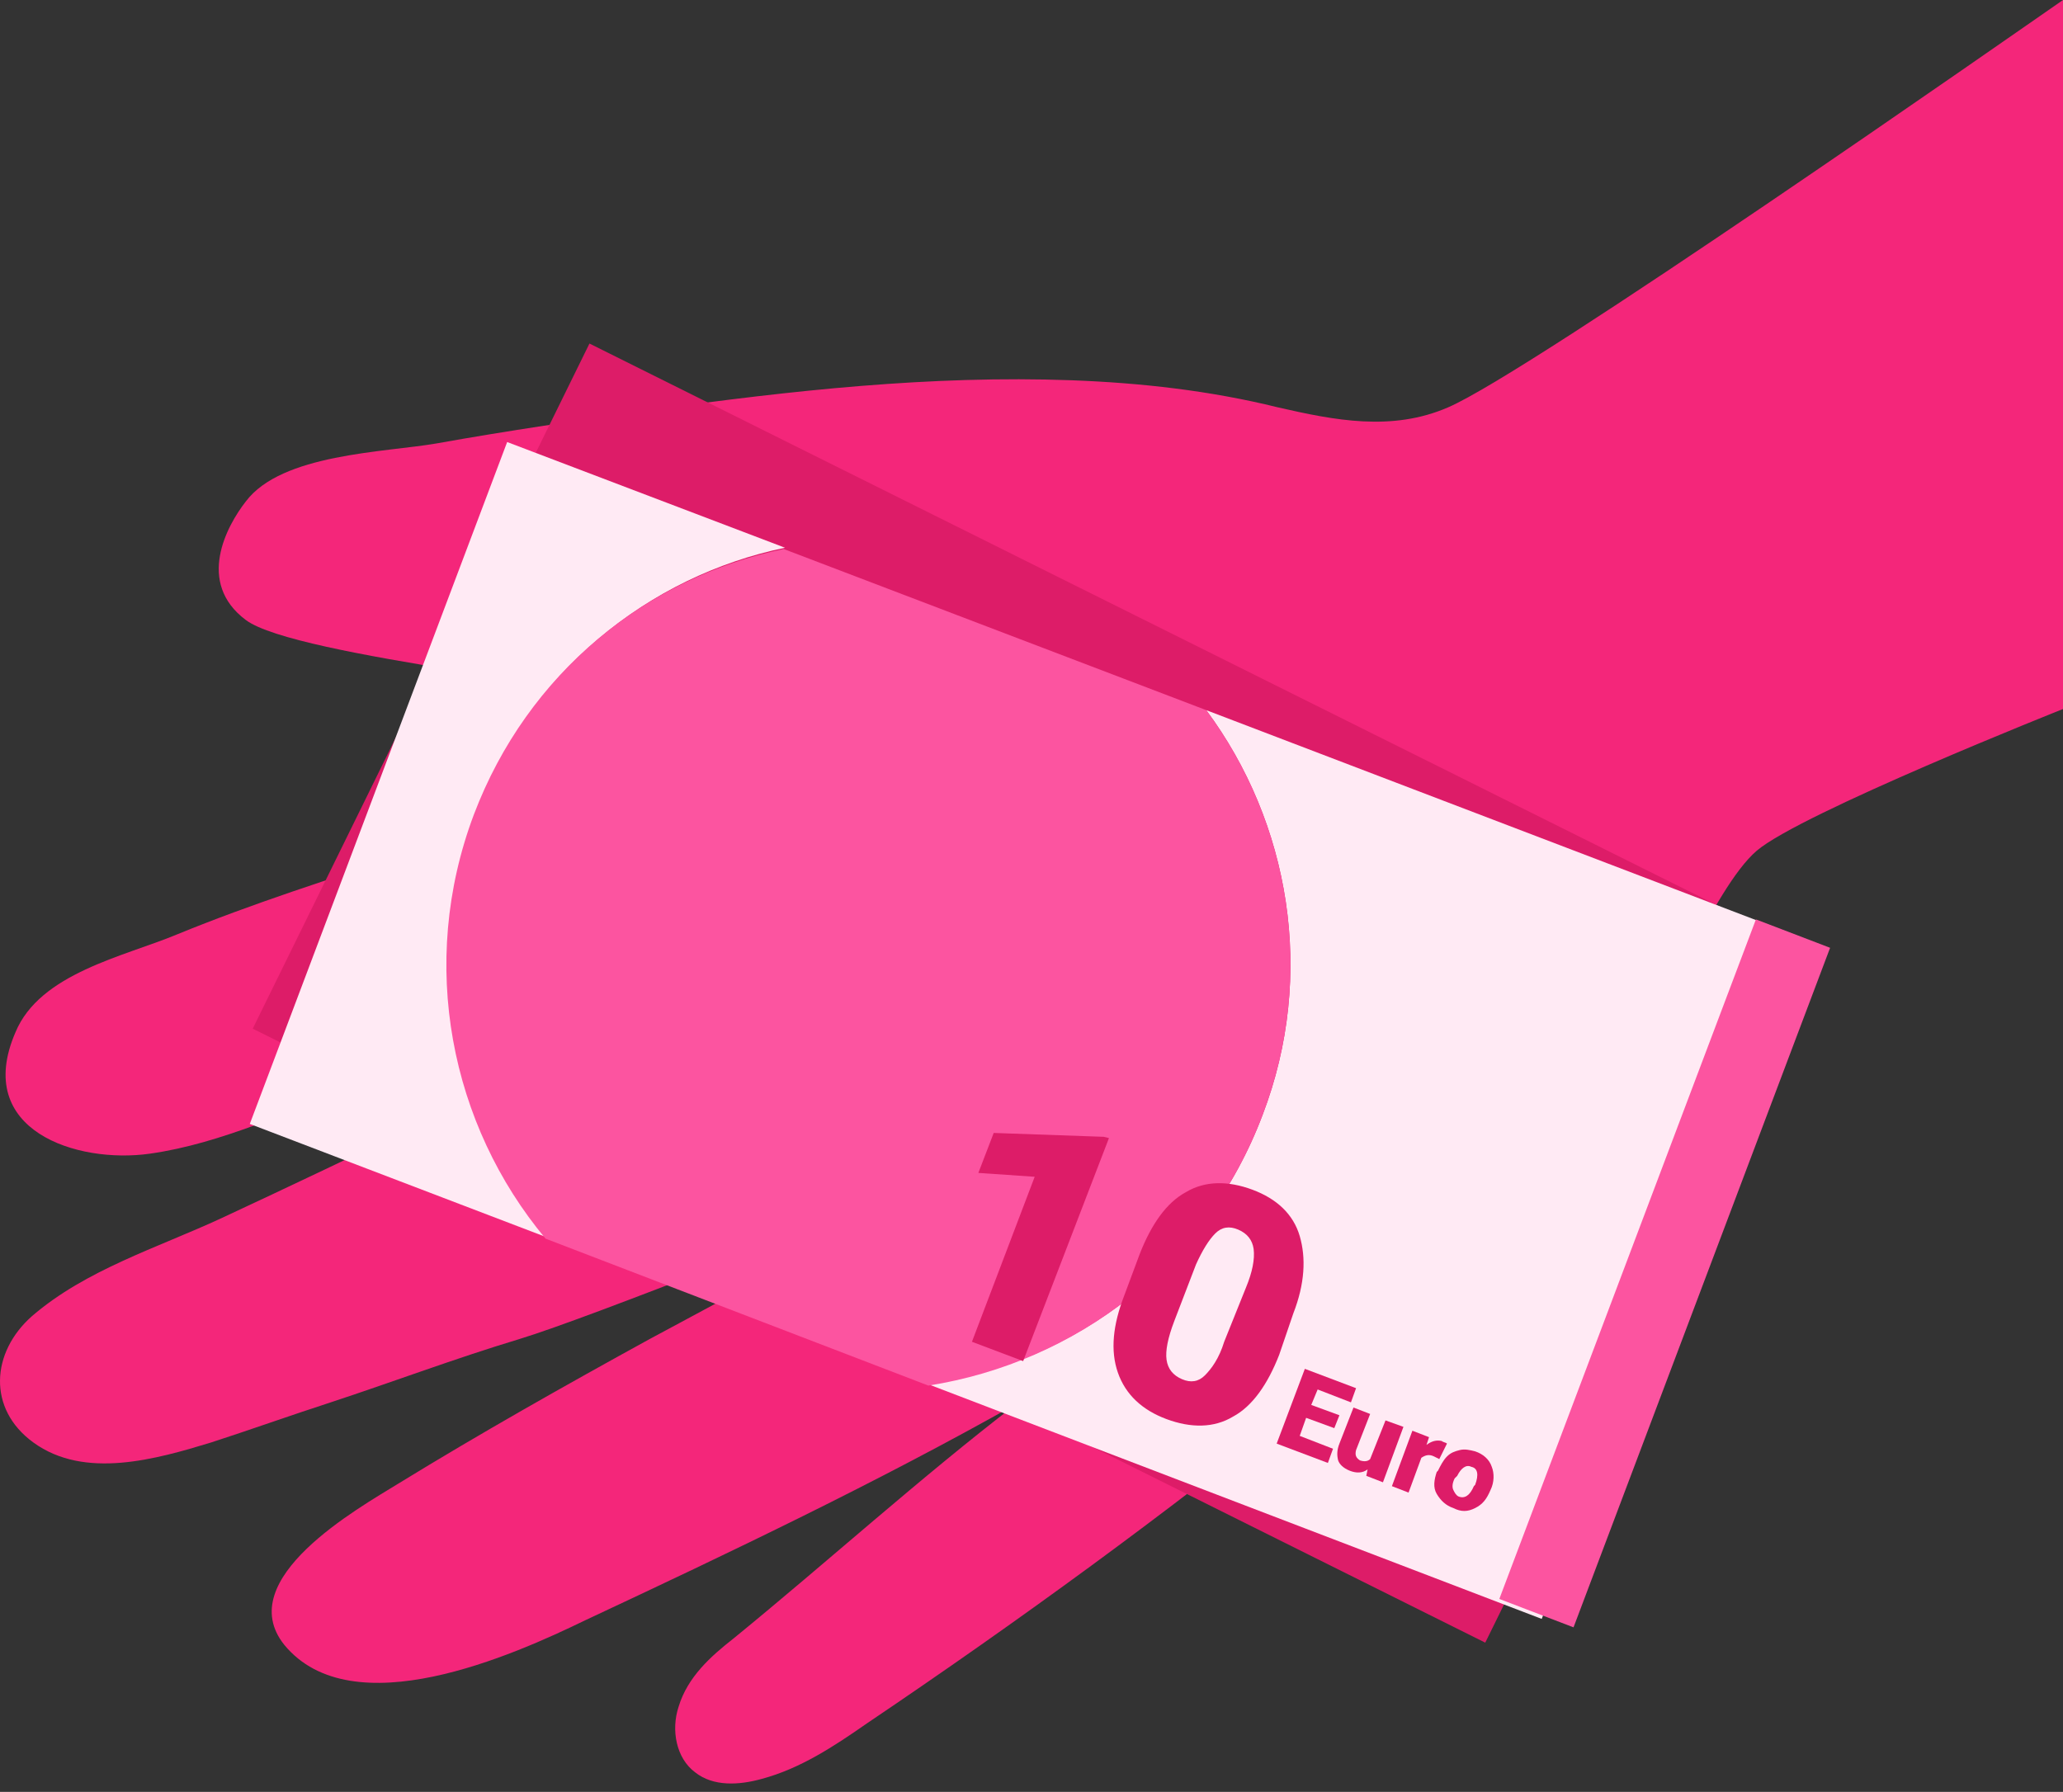 <svg width="160" height="139" viewBox="0 0 160 139" fill="none" xmlns="http://www.w3.org/2000/svg">
<rect x="0" y="0" width="160" height="139" fill="#333333" stroke="none"/>
<path d="M99.105 31.598C103.474 32.597 107.943 33.497 112.312 31.598C118.729 28.842 156.265 2.584 160 0V55C160 55 139.62 63.095 136.244 65.995C132.868 68.895 128.796 79.294 124.427 86.593C119.263 95.293 109.234 102.192 101.488 108.492C90.465 117.391 78.946 125.79 67.228 133.69C64.647 135.489 62.065 137.189 59.086 137.989C57.298 138.489 55.312 138.589 53.922 137.489C52.432 136.389 52.035 134.19 52.631 132.39C53.326 130.09 55.114 128.49 56.901 127.09C64.249 121.091 71.3 114.691 78.847 108.892C68.023 114.991 56.702 120.391 45.382 125.69C39.821 128.39 27.309 133.99 22.046 127.59C17.974 122.491 27.805 116.991 30.884 115.091C37.239 111.191 43.793 107.492 50.347 103.892C54.617 101.592 58.788 99.392 62.959 96.993C63.88 96.435 66.943 93.896 68.25 93.535C65.445 94.185 46.215 102.071 40.218 103.892C35.253 105.392 30.486 107.192 25.621 108.792C22.542 109.791 19.464 110.891 16.386 111.891C12.116 113.191 6.555 114.791 2.582 111.891C-0.992 109.292 -0.695 104.892 2.483 102.092C6.654 98.492 12.215 96.793 17.18 94.493C22.542 91.993 28.004 89.393 33.168 86.893C39.657 83.722 45.871 79.905 52.692 77.482C44.685 80.251 35.77 81.555 27.805 84.293C22.443 86.093 17.279 88.693 11.619 89.493C5.959 90.293 -2.085 87.693 1.192 80.094C3.079 75.494 9.633 74.194 13.704 72.494C25.422 67.695 38.133 64.695 49.751 59.695C53.127 58.295 53.127 56.396 50.744 54.896C48.361 53.396 22.939 50.996 19.067 48.096C15.194 45.197 17.577 40.797 19.067 38.897C21.847 35.197 29.791 35.097 33.863 34.397C39.424 33.398 44.984 32.597 50.545 31.798L50.546 31.798C61.37 30.298 72.194 29.098 83.117 29.498C88.479 29.698 93.842 30.298 99.105 31.598Z" fill="#F4267A"/>
<path d="M141.308 74.276L45.717 26.648L19.601 79.794L115.192 127.423L141.308 74.276Z" fill="#DD1C68"/>
<path d="M36.852 63.086C41.022 52.187 50.257 44.688 60.883 42.488L39.334 34.289L19.374 87.184L42.413 95.984C34.965 87.184 32.482 74.685 36.852 63.086Z" fill="#FFEAF4"/>
<path d="M139.63 72.686L93.553 55.087C100.008 63.786 102.093 75.585 97.923 86.484C93.553 98.084 83.424 105.683 72.005 107.383L119.571 125.581L139.63 72.686Z" fill="#FFEAF4"/>
<path d="M97.923 86.485C102.094 75.586 100.008 63.787 93.554 55.087L60.784 42.588C50.158 44.788 40.923 52.188 36.752 63.187C32.383 74.786 34.965 87.285 42.313 96.084L72.005 107.483C83.425 105.683 93.554 98.084 97.923 86.485Z" fill="#FC54A0"/>
<path d="M141.937 73.522L136.183 71.32L116.283 124.033L122.038 126.235L141.937 73.522Z" fill="#FC54A0"/>
<path d="M79.353 105.583L75.381 104.083L80.247 91.284L75.878 90.984L77.069 87.884L85.609 88.184L86.007 88.284L79.353 105.583Z" fill="#DD1C68"/>
<path d="M99.214 105.083C98.32 107.383 97.128 109.083 95.639 109.883C94.149 110.783 92.362 110.783 90.475 110.083C88.588 109.383 87.297 108.183 86.702 106.483C86.106 104.783 86.304 102.783 87.198 100.483L88.39 97.284C89.284 94.984 90.475 93.284 91.965 92.484C93.454 91.584 95.242 91.584 97.128 92.284C99.015 92.984 100.306 94.184 100.803 95.884C101.299 97.584 101.2 99.584 100.306 101.883L99.214 105.083ZM96.632 99.883C97.128 98.683 97.327 97.684 97.228 96.884C97.128 96.184 96.731 95.684 96.036 95.384C95.341 95.084 94.745 95.184 94.249 95.684C93.752 96.184 93.256 96.984 92.759 98.084L91.071 102.483C90.575 103.783 90.376 104.783 90.475 105.483C90.575 106.183 90.972 106.683 91.667 106.983C92.362 107.283 92.958 107.183 93.454 106.683C93.951 106.183 94.547 105.383 94.944 104.083L96.632 99.883Z" fill="#DD1C68"/>
<path d="M103.484 110.783L101.299 109.983L100.803 111.383L103.384 112.383L102.987 113.483L99.015 111.983L101.2 106.183L105.172 107.683L104.775 108.783L102.193 107.783L101.696 108.983L103.881 109.783L103.484 110.783Z" fill="#DD1C68"/>
<path d="M106.066 113.983C105.669 114.283 105.172 114.283 104.676 114.083C104.179 113.883 103.881 113.583 103.782 113.283C103.682 112.883 103.682 112.483 103.881 111.983L104.973 109.183L106.264 109.683L105.172 112.483C105.073 112.883 105.172 113.083 105.47 113.283C105.768 113.383 106.066 113.383 106.264 113.183L107.456 110.183L108.846 110.683L107.257 114.983L105.966 114.483L106.066 113.983Z" fill="#DD1C68"/>
<path d="M111.627 113.183L111.229 112.983C110.832 112.783 110.534 112.883 110.236 113.083L109.243 115.783L107.952 115.283L109.541 110.983L110.832 111.483L110.634 112.083C111.031 111.783 111.428 111.683 111.825 111.783C111.925 111.883 112.123 111.883 112.222 111.983L111.627 113.183Z" fill="#DD1C68"/>
<path d="M111.527 114.083C111.726 113.683 111.925 113.283 112.222 112.983C112.52 112.683 112.818 112.583 113.215 112.483C113.613 112.383 114.01 112.483 114.407 112.583C115.003 112.783 115.499 113.183 115.698 113.783C115.897 114.283 115.897 114.983 115.599 115.583C115.301 116.283 115.003 116.683 114.407 116.983C113.811 117.283 113.315 117.283 112.719 116.983C112.123 116.783 111.726 116.383 111.428 115.883C111.13 115.383 111.229 114.783 111.428 114.183L111.527 114.083ZM112.818 114.683C112.62 115.083 112.62 115.383 112.719 115.583C112.818 115.783 112.918 115.983 113.116 116.083C113.613 116.283 114.01 115.983 114.308 115.283L114.407 115.183C114.705 114.383 114.606 113.883 114.109 113.783C113.712 113.583 113.315 113.883 113.017 114.483L112.818 114.683Z" fill="#DD1C68"/>
</svg>
